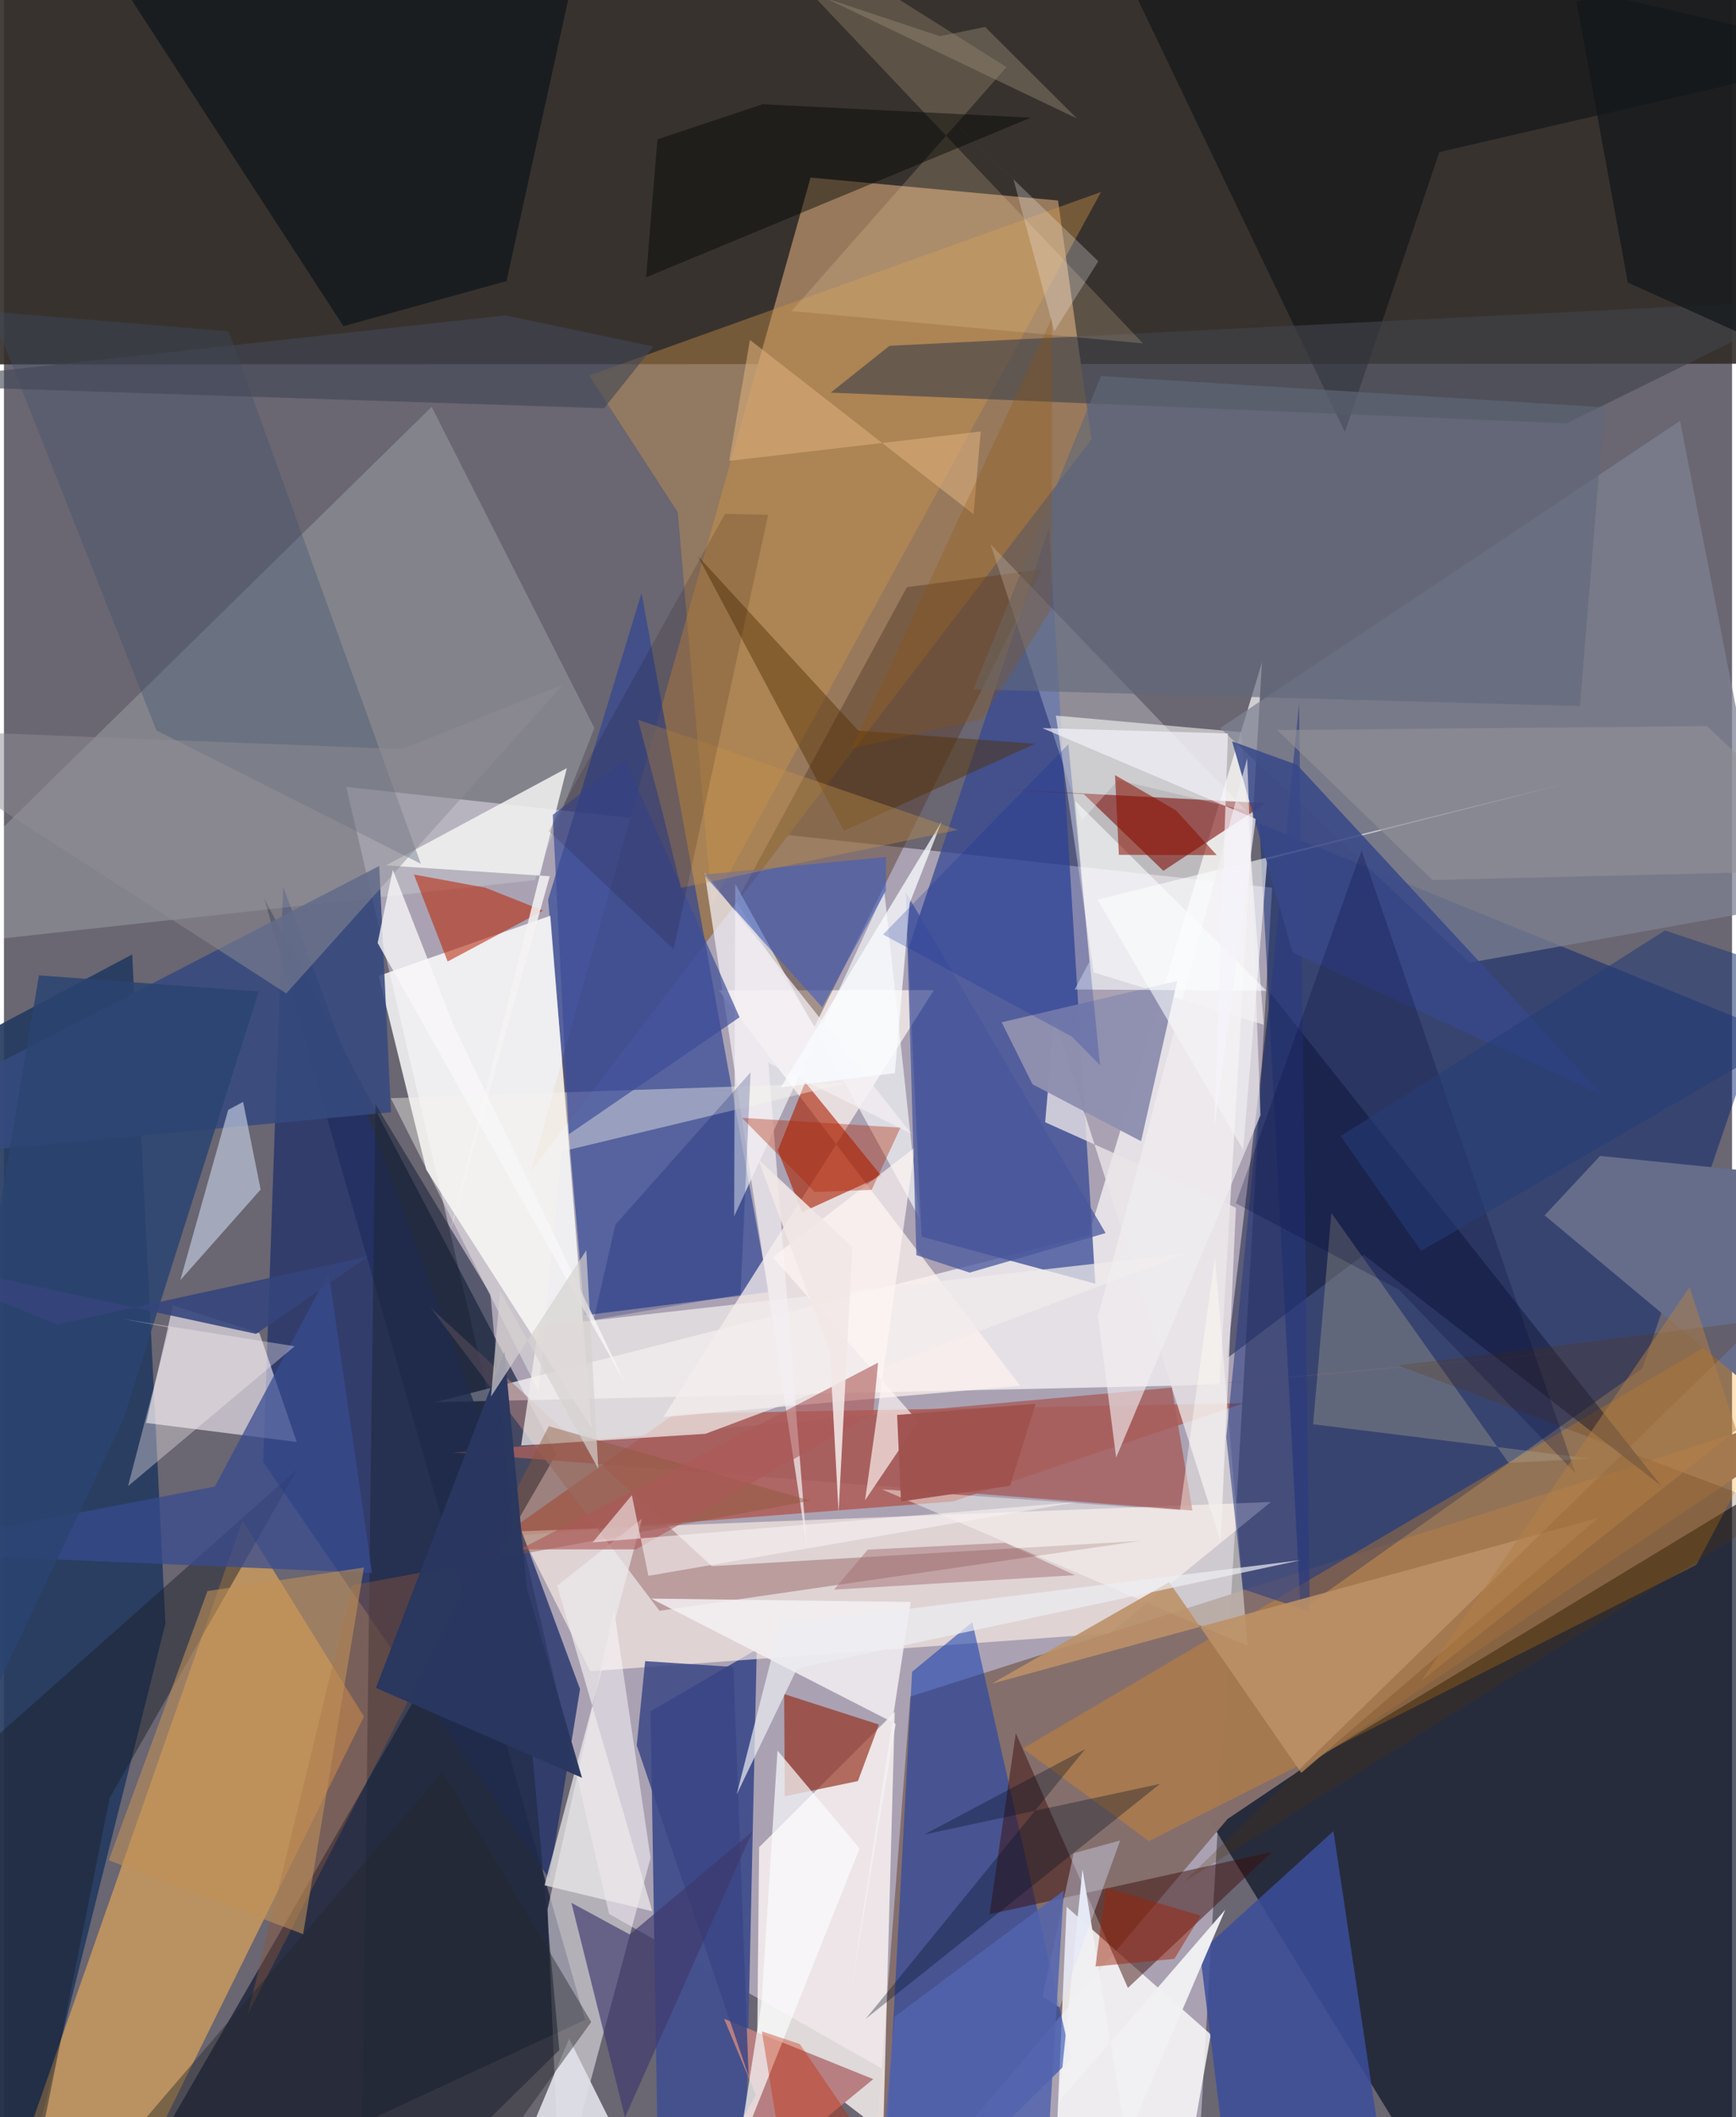 <svg xmlns="http://www.w3.org/2000/svg" width="228" height="278" viewBox="0 0 836 1024"><path fill="#6a6672" d="M0 0h836v1024H0z"/><path fill="#cfc3d8" fill-opacity=".639" d="M165.584 380.624l447.905 48.73L575.54 1086 292.746 925.673z"/><path fill="#332d28" fill-opacity=".91" d="M-42.271 176.24L898 175.902V-41.472L-62-4.041z"/><path fill="#040f21" fill-opacity=".659" d="M709.345 1086l-125.45-204.507 313.41-189.73L898 1086z"/><path fill="#98795c" d="M254.87 566.562l271.222-354.046-16.165-115.53L390.209 85.88z"/><path fill="#000c2a" fill-opacity=".596" d="M125.868 434.439L281.165 976.91 46.015 1086l221.163-382.75z"/><path fill="#856f6c" fill-opacity=".996" d="M418.069 1085.032l20.404-264.47L898 673.946 591.956 879.761z"/><path fill="#fffefd" fill-opacity=".682" d="M524.78 597.411l-316.252 80.77 379.532-8.47 20.527-349.332z"/><path fill="#374a95" fill-opacity=".753" d="M437.357 459.403l68.18-204.104 22.45 365.594-84.051-22.782z"/><path fill="#2f4494" fill-opacity=".675" d="M370.03 624.952l-61.576-338.136-45.197 148.302 17.684 201.039z"/><path fill="#fffffe" fill-opacity=".816" d="M181.301 471.99l22.982 93.707 79.985 124.992L264.32 442.9z"/><path fill="#001f70" fill-opacity=".471" d="M849.17 496.616l-241.847-98.303 19.952 380.594 165.33-116.99z"/><path fill="#253b60" fill-opacity=".918" d="M62.042 461.625L-62 527.55 2.794 1086l75.329-300.802z"/><path fill="#f2ae55" fill-opacity=".592" d="M6.368 1047.192l45.996 29.854 121.788-246.792-58.748-94.863z"/><path fill="#fff7f4" fill-opacity=".788" d="M425.347 1031.174l5.59-203.116-65.605 65.384-.91 90.869z"/><path fill="#45518e" fill-opacity=".988" d="M312.806 827.732l4.2 258.268h40.813l6.374-288.291z"/><path fill="#fffdfa" fill-opacity=".553" d="M508.885 346.104l18.294 124.227 82.214 25.28-10.768-141.493z"/><path fill="#b3240c" fill-opacity=".471" d="M459.22 726.166l140.601-47.49-275.227 5.082-84.283 59.482z"/><path fill="#fff0e9" fill-opacity=".624" d="M249.593 740.656l34.06 67.657 251.271-18.364 77.957-63.483z"/><path fill="#fdfbfc" fill-opacity=".824" d="M506.967 1086l7.12-163.736 69.725 61.713L565.841 1086z"/><path fill="#23326a" fill-opacity=".784" d="M278.69 816.953l-14.88 91.675-138.384-201.432 9.637-278.325z"/><path fill="#183faf" fill-opacity=".561" d="M468.484 784.575l-29.156 23.991L424.388 1086l91.861-90.135z"/><path fill="#fcf1ee" fill-opacity=".737" d="M319.049 685.35l172.62-15.092L345.896 479l103.967-.1z"/><path fill="#fbf5ff" fill-opacity=".584" d="M68.75 688.203l72.881 9.239-18.01-52.605-41.88-13.424z"/><path fill="#fffbff" fill-opacity=".498" d="M262.98 923.51l32.172-144.892 17.645 120.028-43.978 163.623z"/><path fill="#f1fffb" fill-opacity=".188" d="M-62 460.615l318.8-34.94 28.843-73.543-78.726-155.359z"/><path fill="#7f120f" fill-opacity=".612" d="M610.51 388.464l-128.762-6.807 40.673 2.443 38.465 37.079z"/><path fill="#ff9809" fill-opacity=".267" d="M818.685 756.922L553.902 890.465l-61-44.768L898 607.292z"/><path fill="#7d8191" fill-opacity=".729" d="M856.796 439.076l-45.954-235.532-222.484 148.6L709 465.614z"/><path fill="#563a2a" fill-opacity=".467" d="M392.141 496.451l-37.805-60.32 82.484-152.133 65.182-8.678z"/><path fill="#ac2000" fill-opacity=".612" d="M386.076 586.338l-11.69-29.918 13.232-32.974 36.878 45.315z"/><path fill="#94301d" fill-opacity=".671" d="M377.75 868.792l-.324-49.437 45.847 14.748-10.142 27.335z"/><path fill="#3a0d0a" fill-opacity=".482" d="M476.8 925.861l12.708-87.59 54.228 123.221L613.47 895.7z"/><path fill="#3b4d9b" fill-opacity=".847" d="M596.157 1086h77.016l-30.004-200.367-64.597 58.66z"/><path fill="#cb9348" fill-opacity=".416" d="M342.487 437.739l-16.535-190.06-42.888-66.057 247.67-88.75z"/><path fill="#fafdff" fill-opacity=".624" d="M353.778 427.512l-.524 160.747 72.669-157 16.913 157.8z"/><path fill="#11183c" fill-opacity=".506" d="M657.797 606.916l-66.167 50.102 21.077-176.709 189.011 238.297z"/><path fill="#050f18" fill-opacity=".576" d="M283.55-48.463L34.672-41.734l129.554 199.523 78.91-21.852z"/><path fill="#364a7e" fill-opacity=".878" d="M-24.738 525.64l206.281-106.81 5.695 119.151-226.006 21.08z"/><path fill="#000910" fill-opacity=".451" d="M518.968-62L898 26.303 694.395 73.58l-45.67 135.372z"/><path fill="#b82201" fill-opacity=".549" d="M232.945 429.36l-34.605-6.387 16.311 42.08 46.148-24.613z"/><path fill="#a37b7d" fill-opacity=".612" d="M317.13 779.088l232.543-33.809-207.242 12.21-136.069-125.01z"/><path fill="#a75f5d" fill-opacity=".816" d="M778.082 651.906L216.936 702.56l358.005 28.047-9.937-59.303z"/><path fill="#e9e5e7" fill-opacity=".796" d="M503.703 542.804l92.28 41.354-7.364 161.33-80.553-253.349z"/><path fill="#bcc7dc" fill-opacity=".69" d="M124.171 575.334L85.323 619.16l23.162-82.357 7.209-3.862z"/><path fill="#f1eceb" fill-opacity=".722" d="M572.31 606.161L339.366 693.48l-89.172 5.67 8.471-57.51z"/><path fill="#41434c" fill-opacity=".627" d="M399.945 189.904l28.466-22.658 448.933-22.278-121.359 59.796z"/><path fill="#1e273e" fill-opacity=".588" d="M268.666 991.524l-33.33-365.536-55.606-91.875L172.672 1086z"/><path fill="#f4f1f3" fill-opacity=".839" d="M438.674 774.805l-125.51-1.61 118.225 60.57-22.618 135.352z"/><path fill="#1a1e29" fill-opacity=".455" d="M51.137 869.577l90.979-159.139L-62 891.688 7.52 1086z"/><path fill="#374b90" fill-opacity=".729" d="M178.047 760.785L-62 750.505l164.028-31.511 55.077-103.503z"/><path fill="#f4f3f2" fill-opacity=".851" d="M184.76 418.563l87.534-47.034-56.5 224.388 48.258-172.109z"/><path fill="#f2eff3" fill-opacity=".729" d="M338.94 421.986l49.498 326.461-18.64-234.424 69.22 34.322z"/><path fill="#aea990" fill-opacity=".353" d="M642.172 586.692l-8.828 102.165 133.963 16.623-39.416 2.055z"/><path fill="#b77f81" d="M363.788 1013.286L322.641 1086l97.896-80.392-72.157-29.166z"/><path fill="#fef6f4" fill-opacity=".671" d="M440.66 555.02l-24.079 170.603 25.724-38.143-70.374-79.393z"/><path fill="#8f8fb0" fill-opacity=".984" d="M550.102 551.97l-52.534-27.562-14.9-29.961 84.92-19.997z"/><path fill="#394584" fill-opacity=".831" d="M360.254 1004.187l-7.393-197.948-42.668-2.798-4.07 40.729z"/><path fill="#3f386e" fill-opacity=".659" d="M300.44 1024.058l-25.917-103.72 28.221 15.301 59.376-49.81z"/><path fill="#666d8a" fill-opacity=".992" d="M745.328 587.836L898 715.273V571.809L772.14 559.08z"/><path fill="#fffef5" fill-opacity=".431" d="M568.928 730.53L424.72 720.343l176.911 75.708-15.802-188.31z"/><path fill="#283a81" fill-opacity=".557" d="M631.681 779.374l-5.13-439.08-35.238 354.895 8.032 73.417z"/><path fill="#8b573c" fill-opacity=".431" d="M263.564 689.804l126.583 36.047-221.768 40.909L118.03 974z"/><path fill="#e0e0e9" fill-opacity=".918" d="M251.066 1039.415l22.362-53.365 49.685 99.95h359.85z"/><path fill="#fafdff" fill-opacity=".596" d="M529.005 435.1l229.132-56.744-146.971 37.37-11.691 140.34z"/><path fill="#bc9168" fill-opacity=".89" d="M627.624 857.468L771.168 734.24 477.74 814.394l85.961-49.18z"/><path fill="#ffe3b1" fill-opacity=".184" d="M334.795-62l150.227 94.468-104.02 117.987L550.99 166.09z"/><path fill="#f7f6ef" fill-opacity=".416" d="M258.568 672.8l-71.454-141.65 221.15-7.473-138.56 33.275z"/><path fill="#3d4f6c" fill-opacity=".341" d="M73.782 353.315l127.925 64.502-93.05-257.61-114.874-9.49z"/><path fill="#405dbf" fill-opacity=".588" d="M395.836 487.179l-57.403-64.14 88.29-8.572-.07 16.338z"/><path fill="#38488a" fill-opacity=".851" d="M623.458 460.68l149.981 68.998L625.597 369.93l-31.438-11.347z"/><path fill="#fafcfd" fill-opacity=".698" d="M374.217 846.693l-7.737 122.073-11.498 73.034 58.973-147.77z"/><path fill="#000601" fill-opacity=".439" d="M367.043 50.417l129.707 6.498-186.104 77.22 5.484-66.72z"/><path fill="#512e00" fill-opacity=".443" d="M406.346 401.81l92.443-42.057-85.507-6.366-77.613-84.45z"/><path fill="#3c4d99" fill-opacity=".682" d="M265.478 394.14l7.81 154.45 82.587-56.585-55.47-124.627z"/><path fill="#fff" fill-opacity=".255" d="M477.279 263.26L601.02 392.15l-61.917-14.903-17.737 19.74z"/><path fill="#49579c" fill-opacity=".749" d="M441.409 607.062l25.76 8.447 65.787-19.114-96.616-164.729z"/><path fill="#f0eff2" fill-opacity=".976" d="M590.839 923.637l-47.842 111.823-21.219-131.42-11.419 112.433z"/><path fill="#2a4470" fill-opacity=".855" d="M57.722 686.474L-62 939.414l78.94-467.651 106.318 7.782z"/><path fill="#ece9eb" fill-opacity=".733" d="M313.639 924.395l-46.015-157.46 41.076-32.441-47.173 177.364z"/><path fill="#5c3000" fill-opacity=".216" d="M849.308 638.595l-174.817 21.823 184.942 69.443-288.434 180.194z"/><path fill="#ad5858" fill-opacity=".596" d="M249.737 749.361l55.99.04 114.758-65.68 2.397-24.663z"/><path fill="#f1eff1" fill-opacity=".62" d="M607.884 539.375l-69.837 165.582-8.803-68.4 72.19-269.787z"/><path fill="#051023" fill-opacity=".333" d="M445.11 887.336l114.179-24.547-142.385 113.635 106.126-130.42z"/><path fill="#8e8c95" fill-opacity=".506" d="M136.591 480.497L-62 352.357l254.647 9.98 77.82-31.23z"/><path fill="#29375f" fill-opacity=".976" d="M179.963 816.398l99.681 43.453-26.812-92.33-10.717-113.775z"/><path fill="#12171a" fill-opacity=".714" d="M896.53-37.12l-20.424 214.584-90.534-40.797L760.759.762z"/><path fill="#24272a" fill-opacity=".424" d="M206.174 1086H15.881L212.14 856.943l71.963 121.022z"/><path fill="#c09258" fill-opacity=".576" d="M174.14 758.138l-75.7 11.422-47.717 130.19 94.014 35.724z"/><path fill="#fff5f5" fill-opacity=".345" d="M80.014 642.11l-19.993 76.685 80.601-67.662-83.464-13.255z"/><path fill="#f9f2f3" fill-opacity=".584" d="M311.767 762.162l-8.021-38.993-18.958 22.826 234.544-19.533z"/><path fill="#fafcfe" fill-opacity=".753" d="M375.825 525.914l55.163-6.89 7.16-82.163 15.476-39.482z"/><path fill="#021366" fill-opacity=".227" d="M356.339 626.045l4.85-107.385-65.39 73.648-10.522 46.065z"/><path fill="#dfb37f" fill-opacity=".545" d="M360.883 164.405L350.84 222.91l121.697-14.227-3.495 40.012z"/><path fill="#c3924a" fill-opacity=".384" d="M318.8 393.774l8.735 35.614L461.47 401.38l-154.722-53.265z"/><path fill="#ecedf2" fill-opacity=".698" d="M627.413 754.58L375.41 785.81 354.437 868l29.299-61.068z"/><path fill="#f8f7f8" fill-opacity=".784" d="M300.663 669.25l-119.88-213.187 7.333-35.352 29.288 75.013z"/><path fill="#000736" fill-opacity=".239" d="M656.793 411.265l103.49 301.34-85.452-88.812-78.872-41.796z"/><path fill="#a26f73" fill-opacity=".486" d="M484.33 746.207l33.733 15.656-116.515 6.99 16.345-19.347z"/><path fill="#939097" fill-opacity=".616" d="M691.043 425.639l-75.081-72.546 207.86-1.905L898 420.626z"/><path fill="#fcfdff" fill-opacity=".588" d="M517.974 478.577l7.166-13.417-7.028-77.918 92.703 91.966z"/><path fill="#414755" fill-opacity=".616" d="M-62 185.908l304.548-33.358 71.611 15.045-23.857 29.877z"/><path fill="#61697a" fill-opacity=".616" d="M468.978 333.413l293.427 8.096 11.852-144.52-243.55-15.106z"/><path fill="#8a1200" fill-opacity=".553" d="M537.501 374.904l29.472 17.007 19.736 21.679-47.341-.141z"/><path fill="#d9e3ff" fill-opacity=".38" d="M540.004 890.155l-22.508 6.186-15.049 69.396 8.26 5.283z"/><path fill="#100000" fill-opacity=".137" d="M348.806 248.517L263.58 401.93l60.386 57.18 45.746-210.106z"/><path fill="#132d9c" fill-opacity=".247" d="M530.223 515.195l-15.326-155.219-89.612 92 91.35 49.396z"/><path fill="#c42701" fill-opacity=".369" d="M366.64 982.49l14.96 91.381 48.337-19.234-44.96-66.013z"/><path fill="#f1e7e6" fill-opacity=".89" d="M410.462 603.208l-45.61-42.583 34.711 93.729 4.199 77.06z"/><path fill="#f6f2fb" fill-opacity=".667" d="M592.149 354.727l-89.836-2.565 103.263 43.928-20.12 150.33z"/><path fill="#f5eff2" fill-opacity=".267" d="M508.131 160.242l-19.743-73.447-41.925-40.497 82.948 80.056z"/><path fill="#d6d1d0" fill-opacity=".682" d="M240.036 624.334l-4.412 51.13 46.103-70.758 5.792 105.725z"/><path fill="#b37e46" fill-opacity=".506" d="M815.447 622.538L685.732 812.89 898 643.926v231.497z"/><path fill="#5363ad" fill-opacity=".867" d="M421.428 1086l9.403-110.547 81.858-61.04L502.17 1086z"/><path fill="#35457c" fill-opacity=".89" d="M-62 605.433l87.81 35.063 150.378-32.801-54.228 37.457z"/><path fill="#263d77" fill-opacity=".576" d="M898 481.571L685.594 605.006l-38.903-55.49 156.89-99.468z"/><path fill="#ad2200" fill-opacity=".361" d="M419.765 575.492l13.94-30.085-76.693-4.757 35.236 35.883z"/><path fill="#a0524f" fill-opacity=".98" d="M432.091 684.357l67.002-5.382-12.365 39.659-52.774 7.567z"/><path fill="#9e2107" fill-opacity=".463" d="M566.225 947.433l-38.197 3.678 5.06-38.048 45.863 13.465z"/><path fill="#9e917d" fill-opacity=".396" d="M519.107 57.337L397.629-.806l55.108 18.315 21.911-4.487z"/><path fill="#945404" fill-opacity=".247" d="M506.97 293.917l.007-139.975-96.813 208.056 63.262-14.18z"/></svg>